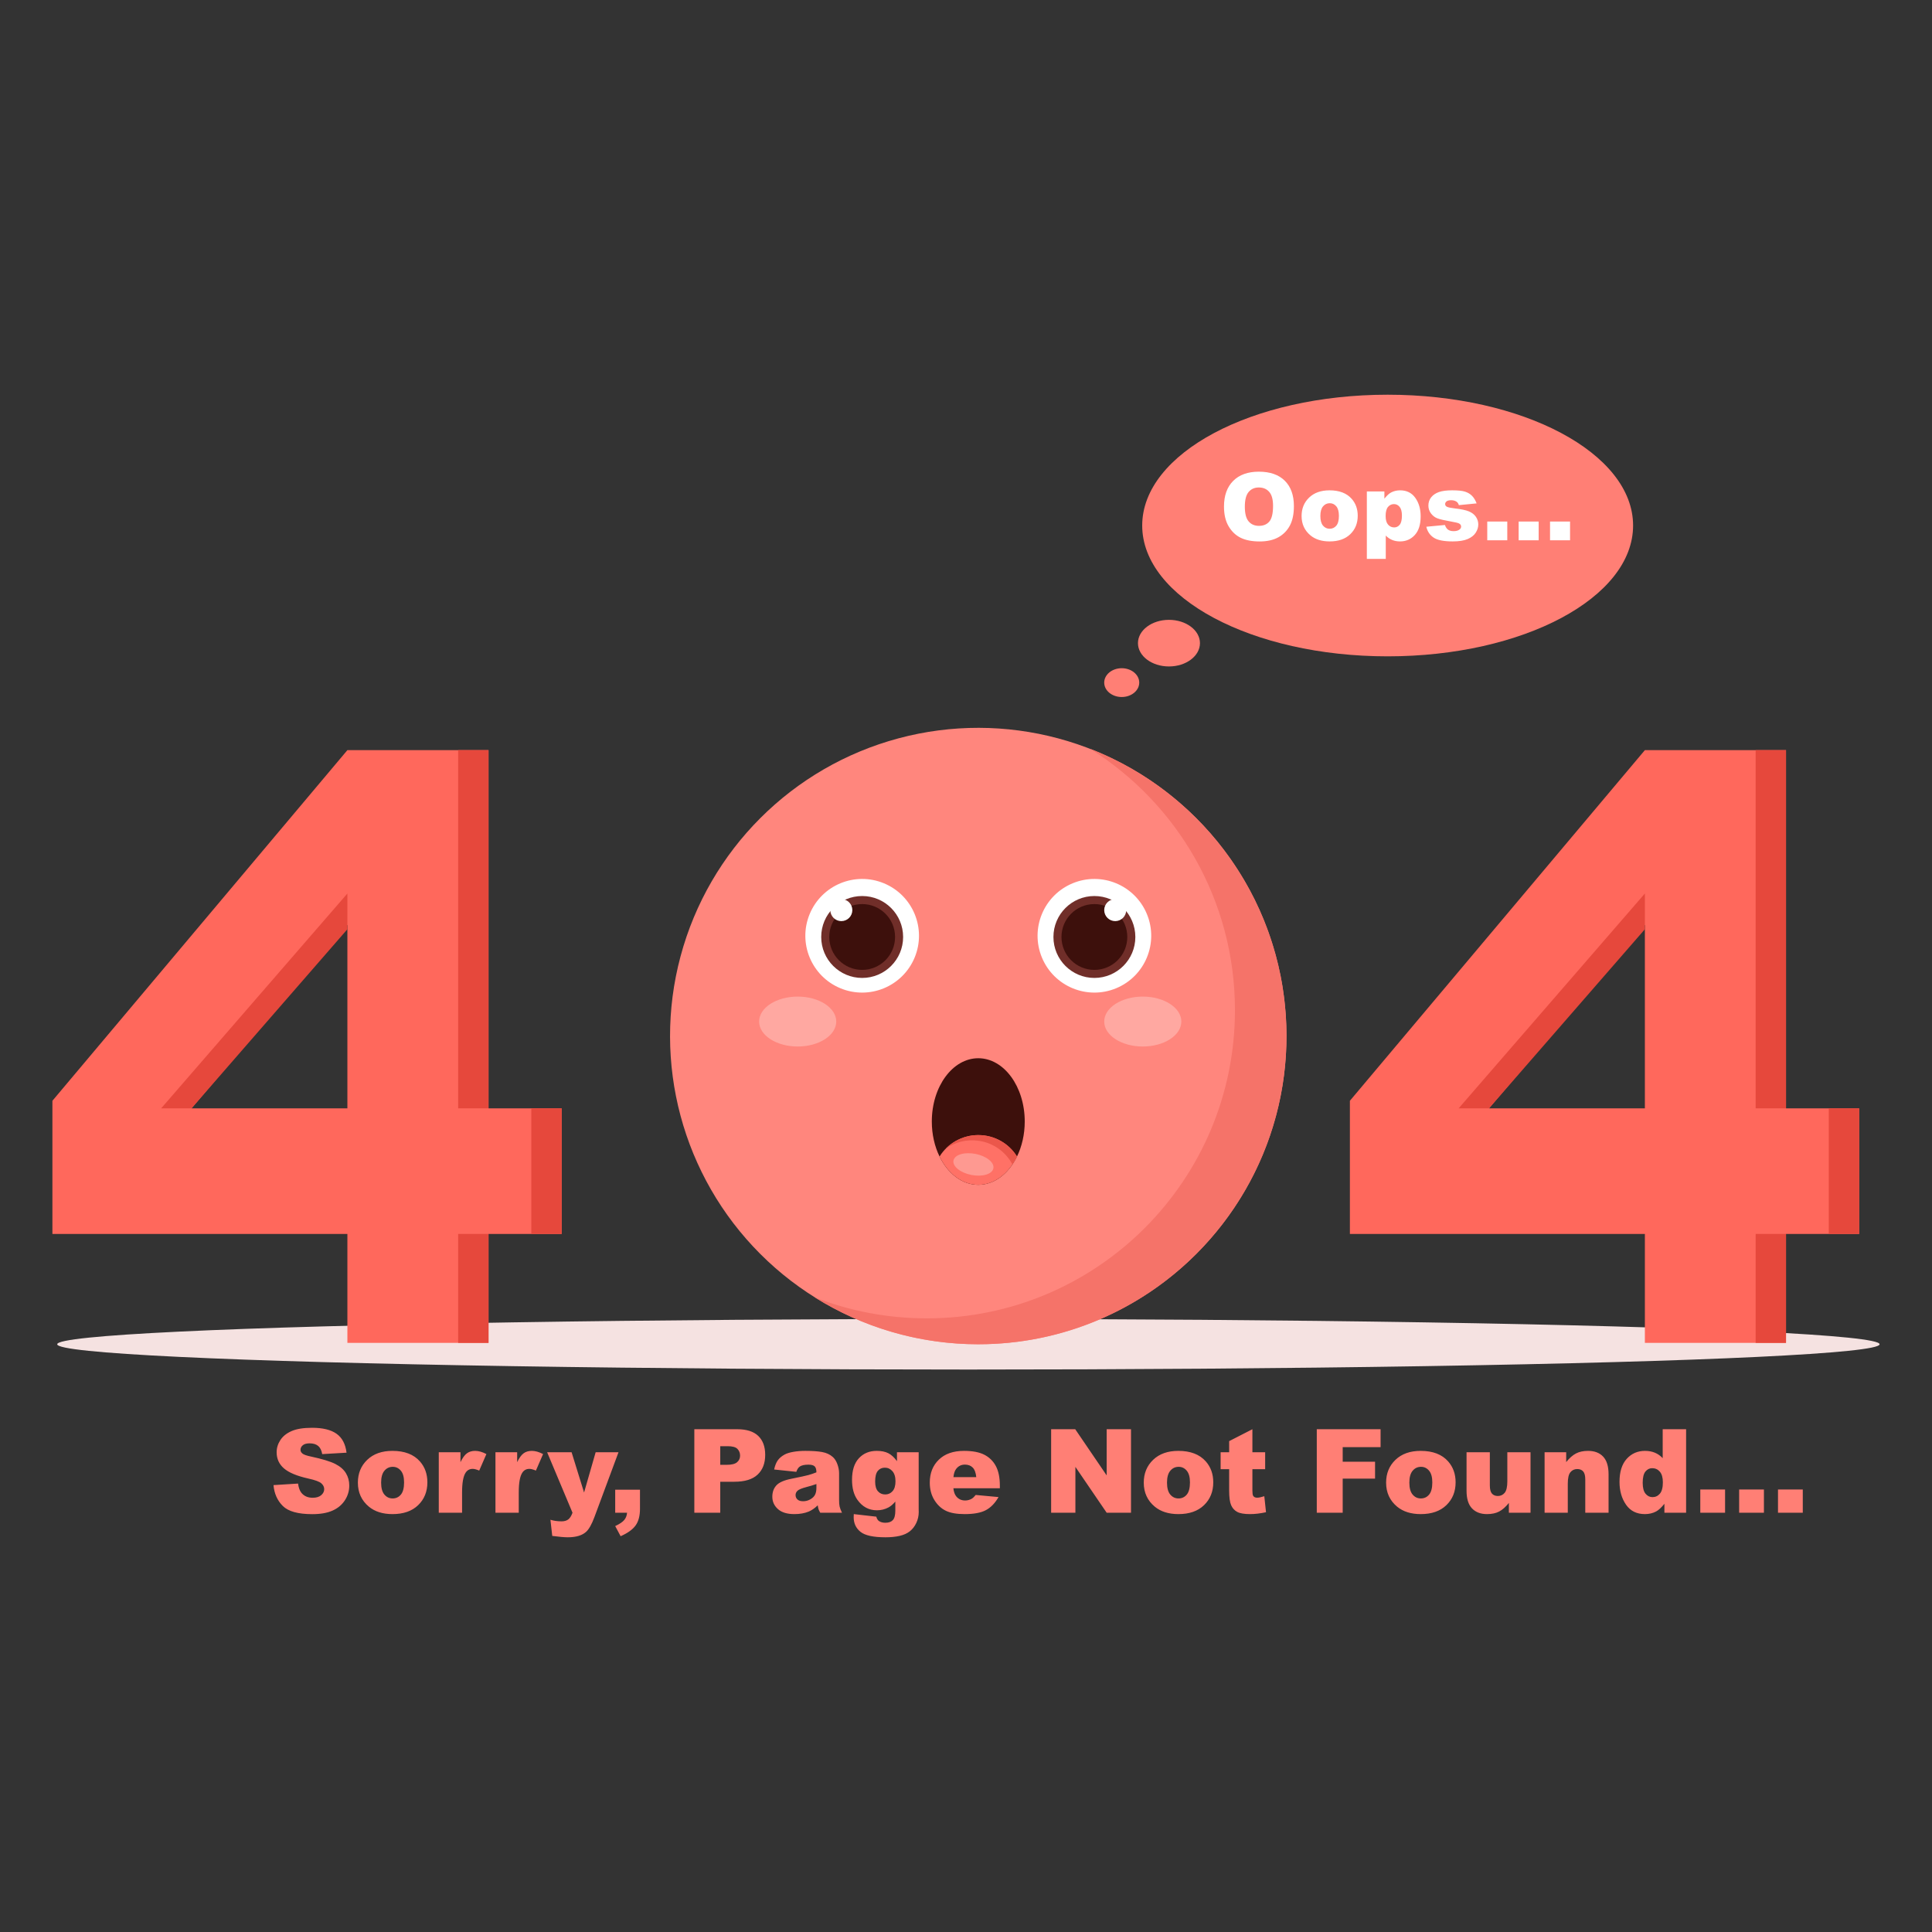 <svg id="SvgjsSvg1042" width="550" height="550" xmlns="http://www.w3.org/2000/svg" version="1.1" xmlns:xlink="http://www.w3.org/1999/xlink" xmlns:svgjs="http://svgjs.com/svgjs"><rect width="100%" height="100%" fill="#333333" stroke="none"/><defs id="SvgjsDefs1043"></defs><g id="SvgjsG1044"><svg xmlns="http://www.w3.org/2000/svg" enable-background="new 0 0 1364 960" viewBox="0 0 1364 960" width="550" height="550"><ellipse cx="683.695" cy="747.052" fill="#f5e2e1" rx="643.305" ry="17.854" class="colorE2E1F5 svgShape"></ellipse><ellipse cx="979.685" cy="169.021" fill="#ff7f75" rx="173.285" ry="92.355" class="color7775FF svgShape"></ellipse><circle cx="690.667" cy="529.453" r="217.599" fill="#ff867d" transform="rotate(-45.001 690.664 529.464)" class="colorFFD17D svgShape"></circle><path fill="#f57369" d="M769.615,326.629c61.417,38.465,102.269,106.725,102.269,184.538c0,120.176-97.422,217.599-217.599,217.599
	c-27.849,0-54.472-5.24-78.948-14.774c33.438,20.942,72.966,33.061,115.33,33.061c120.177,0,217.599-97.423,217.599-217.599
	C908.266,437.126,850.76,358.237,769.615,326.629z" class="colorF5C469 svgShape"></path><circle cx="608.691" cy="458.675" r="40.11" fill="#ffffff" transform="rotate(-67.5 608.68 458.664)" class="colorFFF svgShape"></circle><circle cx="608.692" cy="459.511" r="28.913" fill="#702e29" class="color2D2970 svgShape"></circle><circle cx="608.692" cy="459.511" r="23.231" fill="#3d100c" class="color0C1B3D svgShape"></circle><path fill="#ffffff" d="M586.213,440.542c0-4.292,3.479-7.771,7.772-7.771c4.292,0,7.771,3.479,7.771,7.771
	s-3.479,7.772-7.771,7.772C589.692,448.314,586.213,444.834,586.213,440.542z" class="colorFFF svgShape"></path><circle cx="772.643" cy="458.675" r="40.11" fill="#ffffff" transform="rotate(-22.5 772.608 458.658)" class="colorFFF svgShape"></circle><circle cx="772.643" cy="459.511" r="28.913" fill="#702e29" class="color2D2970 svgShape"></circle><circle cx="772.643" cy="459.511" r="23.231" fill="#3d100c" class="color0C1B3D svgShape"></circle><path fill="#ffffff" d="M795.121,440.542c0-4.292-3.479-7.771-7.771-7.771c-4.292,0-7.771,3.479-7.771,7.771
	s3.479,7.772,7.771,7.772C791.642,448.314,795.121,444.834,795.121,440.542z" class="colorFFF svgShape"></path><path fill="#3d100c" d="M723.468,589.803c0,9.139-2.011,17.632-5.468,24.706c-5.877,12.046-15.922,19.98-27.333,19.98
	c-11.411,0-21.456-7.934-27.333-19.98c-3.457-7.074-5.468-15.568-5.468-24.706c0-24.68,14.685-44.686,32.801-44.686
	S723.468,565.123,723.468,589.803z" class="color0C1B3D svgShape"></path><path fill="#ff7166" d="M718,614.509c-5.877,12.046-15.922,19.98-27.333,19.98c-11.411,0-21.456-7.934-27.333-19.98
	c5.588-9.071,15.74-15.138,27.333-15.138C702.261,599.371,712.413,605.439,718,614.509z" class="colorF69 svgShape"></path><path fill="#eb574b" d="M690.993,603.398c10.577,1.544,19.187,8.022,23.772,16.69c1.179-1.741,2.269-3.598,3.235-5.578
	c-5.588-9.071-15.74-15.139-27.333-15.139c-9.009,0-17.136,3.675-22.939,9.564C674.205,604.353,682.445,602.148,690.993,603.398z" class="colorEB4B80 svgShape"></path><ellipse cx="563.167" cy="519.218" fill="#ffa8a1" rx="27.227" ry="17.623" class="colorFFDEA1 svgShape"></ellipse><ellipse cx="806.805" cy="519.218" fill="#ffa8a1" rx="27.227" ry="17.623" class="colorFFDEA1 svgShape"></ellipse><path fill="#fe9991" d="M701.33,622.85c-0.805,4.103-7.763,6.193-15.541,4.667c-7.778-1.525-13.432-6.088-12.627-10.191
	c0.805-4.103,7.762-6.193,15.541-4.667C696.481,614.184,702.134,618.747,701.33,622.85z" class="colorFF85AD svgShape"></path><path fill="#ff685c" d="M1161.291,669.178H953.03v-94.025l208.26-247.555h99.64v252.887h51.644v88.693h-51.644v76.905h-99.64
	V669.178z M1161.291,580.485V450.994l-110.042,129.491H1161.291z" class="color715CFF svgShape"></path><rect width="21.432" height="88.693" x="1291.142" y="580.485" fill="#e6483c" class="color523CE6 svgShape"></rect><rect width="21.432" height="252.887" x="1239.498" y="327.598" fill="#e6483c" class="color523CE6 svgShape"></rect><polygon fill="#e6483c" points="1051.249 580.485 1161.291 454.042 1161.291 428.821 1029.817 580.485" class="color523CE6 svgShape"></polygon><rect width="21.432" height="76.905" x="1239.498" y="669.178" fill="#e6483c" class="color523CE6 svgShape"></rect><path fill="#ff685c" d="M245.26,669.178H37v-94.025l208.26-247.555h99.64v252.887h51.644v88.693H344.9v76.905h-99.64V669.178z
	 M245.26,580.485V450.994L135.219,580.485H245.26z" class="color715CFF svgShape"></path><rect width="21.432" height="88.693" x="375.112" y="580.485" fill="#e6483c" class="color523CE6 svgShape"></rect><rect width="21.432" height="252.887" x="323.468" y="327.598" fill="#e6483c" class="color523CE6 svgShape"></rect><polygon fill="#e6483c" points="135.219 580.485 245.26 454.042 245.26 428.821 113.787 580.485" class="color523CE6 svgShape"></polygon><rect width="21.432" height="76.905" x="323.468" y="669.178" fill="#e6483c" class="color523CE6 svgShape"></rect><path fill="#ffffff" d="M864.14 155.675c0-7.777 2.166-13.832 6.498-18.164 4.333-4.332 10.366-6.5 18.099-6.5 7.929 0 14.038 2.129 18.327 6.386 4.289 4.257 6.434 10.22 6.434 17.888 0 5.568-.937 10.133-2.811 13.696-1.874 3.564-4.582 6.337-8.123 8.32-3.542 1.981-7.956 2.973-13.242 2.973-5.372 0-9.819-.855-13.339-2.567-3.521-1.711-6.375-4.42-8.563-8.123C865.233 165.879 864.14 161.243 864.14 155.675zM878.86 155.74c0 4.809.894 8.265 2.681 10.366 1.787 2.101 4.219 3.152 7.295 3.152 3.163 0 5.611-1.029 7.344-3.087 1.733-2.058 2.6-5.751 2.6-11.081 0-4.485-.905-7.761-2.714-9.829-1.809-2.069-4.262-3.104-7.36-3.104-2.969 0-5.351 1.052-7.149 3.153C879.759 147.411 878.86 150.889 878.86 155.74zM918.925 162.304c0-5.263 1.776-9.601 5.329-13.013 3.553-3.412 8.351-5.118 14.395-5.118 6.91 0 12.131 2.004 15.662 6.012 2.838 3.228 4.257 7.203 4.257 11.926 0 5.307-1.76 9.656-5.28 13.046-3.521 3.391-8.389 5.085-14.606 5.085-5.546 0-10.03-1.407-13.453-4.224C921.026 172.53 918.925 167.959 918.925 162.304zM932.183 162.272c0 3.077.622 5.351 1.868 6.824 1.246 1.474 2.811 2.21 4.696 2.21 1.906 0 3.472-.726 4.695-2.178 1.224-1.45 1.836-3.779 1.836-6.986 0-2.99-.618-5.216-1.852-6.679-1.235-1.462-2.762-2.193-4.582-2.193-1.928 0-3.521.743-4.777 2.225C932.811 156.98 932.183 159.239 932.183 162.272zM965.003 192.589v-47.636h12.381v5.102c1.711-2.145 3.282-3.596 4.712-4.354 1.928-1.018 4.062-1.527 6.402-1.527 4.614 0 8.183 1.765 10.707 5.297 2.524 3.531 3.786 7.895 3.786 13.095 0 5.741-1.376 10.122-4.127 13.144-2.751 3.023-6.228 4.533-10.431 4.533-2.037 0-3.894-.346-5.573-1.04-1.679-.693-3.18-1.722-4.5-3.087v16.474H965.003zM978.261 162.304c0 2.73.574 4.755 1.722 6.077 1.147 1.321 2.6 1.983 4.354 1.983 1.537 0 2.827-.633 3.866-1.901 1.04-1.267 1.56-3.417 1.56-6.45 0-2.795-.542-4.847-1.625-6.158-1.083-1.311-2.404-1.966-3.964-1.966-1.69 0-3.098.661-4.224 1.983C978.824 157.192 978.261 159.337 978.261 162.304zM1006.986 169.875l13.128-1.234c.541 1.56 1.3 2.675 2.275 3.347.974.672 2.274 1.007 3.899 1.007 1.776 0 3.152-.379 4.127-1.137.758-.561 1.138-1.264 1.138-2.108 0-.952-.498-1.687-1.495-2.207-.715-.367-2.611-.822-5.686-1.363-4.593-.8-7.783-1.541-9.569-2.223-1.787-.681-3.293-1.834-4.517-3.457-1.224-1.622-1.836-3.472-1.836-5.55 0-2.273.66-4.231 1.982-5.876 1.321-1.644 3.141-2.873 5.459-3.684 2.318-.812 5.427-1.218 9.326-1.218 4.116 0 7.154.314 9.115.943 1.961.629 3.596 1.603 4.907 2.924 1.31 1.322 2.399 3.109 3.265 5.362l-12.543 1.234c-.325-1.104-.867-1.916-1.625-2.437-1.04-.693-2.297-1.039-3.769-1.039-1.494 0-2.583.265-3.266.795-.682.53-1.023 1.173-1.023 1.93 0 .844.433 1.482 1.299 1.914.866.432 2.751.822 5.654 1.168 4.398.497 7.669 1.19 9.814 2.078 2.145.888 3.786 2.153 4.923 3.798 1.137 1.646 1.706 3.452 1.706 5.421 0 1.991-.601 3.928-1.804 5.811-1.202 1.883-3.098 3.382-5.686 4.496-2.589 1.113-6.115 1.671-10.577 1.671-6.304 0-10.794-.898-13.469-2.697C1009.461 175.746 1007.744 173.19 1006.986 169.875zM1050.009 166.204h14.135v13.257h-14.135V166.204zM1072.17 166.204h14.135v13.257h-14.135V166.204zM1094.331 166.204h14.135v13.257h-14.135V166.204z" class="colorFFF svgShape"></path><ellipse cx="825.291" cy="252.064" fill="#ff7f75" rx="21.886" ry="16.453" class="color7775FF svgShape"></ellipse><ellipse cx="791.944" cy="279.925" fill="#ff7f75" rx="12.365" ry="10.167" class="color7775FF svgShape"></ellipse><path fill="#ff7f75" d="M193.096 846.491l17.335-1.085c.375 2.816 1.139 4.961 2.292 6.435 1.877 2.387 4.558 3.581 8.044 3.581 2.601 0 4.605-.61 6.013-1.83 1.408-1.22 2.112-2.635 2.112-4.243 0-1.528-.67-2.896-2.011-4.102-1.341-1.207-4.451-2.346-9.331-3.419-7.991-1.797-13.689-4.184-17.094-7.16-3.433-2.976-5.148-6.769-5.148-11.382 0-3.03.877-5.892 2.634-8.587 1.756-2.695 4.397-4.813 7.924-6.356 3.525-1.541 8.358-2.313 14.499-2.313 7.535 0 13.279 1.402 17.234 4.203 3.955 2.802 6.308 7.26 7.059 13.374l-17.174 1.005c-.457-2.654-1.415-4.586-2.876-5.792-1.461-1.206-3.479-1.809-6.053-1.809-2.119 0-3.714.448-4.786 1.347-1.073.898-1.609 1.991-1.609 3.278 0 .939.443 1.784 1.327 2.533.858.779 2.896 1.503 6.114 2.172 7.963 1.716 13.668 3.453 17.113 5.209 3.445 1.756 5.953 3.935 7.521 6.536 1.569 2.601 2.353 5.511 2.353 8.727 0 3.782-1.046 7.267-3.137 10.458-2.092 3.191-5.015 5.611-8.768 7.26-3.754 1.649-8.486 2.473-14.198 2.473-10.029 0-16.973-1.93-20.835-5.792C195.79 857.351 193.605 852.445 193.096 846.491zM252.662 844.762c0-6.515 2.198-11.885 6.596-16.108 4.397-4.223 10.336-6.335 17.818-6.335 8.553 0 15.015 2.481 19.386 7.441 3.512 3.995 5.269 8.916 5.269 14.761 0 6.57-2.179 11.953-6.536 16.148-4.358 4.198-10.384 6.295-18.079 6.295-6.865 0-12.415-1.743-16.651-5.229C255.262 857.419 252.662 851.76 252.662 844.762zM269.072 844.722c0 3.807.771 6.623 2.313 8.446 1.541 1.823 3.479 2.734 5.812 2.734 2.36 0 4.297-.898 5.812-2.695 1.514-1.795 2.272-4.679 2.272-8.647 0-3.7-.764-6.456-2.292-8.265-1.528-1.809-3.419-2.715-5.671-2.715-2.387 0-4.357.918-5.912 2.755C269.849 838.173 269.072 840.969 269.072 844.722zM309.775 823.285h15.324v6.998c1.474-3.03 2.997-5.115 4.565-6.255 1.568-1.139 3.505-1.709 5.812-1.709 2.413 0 5.054.751 7.923 2.252l-5.068 11.664c-1.93-.804-3.459-1.206-4.585-1.206-2.145 0-3.808.884-4.987 2.654-1.689 2.494-2.534 7.159-2.534 13.997v14.318h-16.45V823.285zM349.794 823.285h15.324v6.998c1.474-3.03 2.997-5.115 4.565-6.255 1.568-1.139 3.505-1.709 5.812-1.709 2.413 0 5.053.751 7.923 2.252l-5.068 11.664c-1.93-.804-3.459-1.206-4.585-1.206-2.145 0-3.808.884-4.987 2.654-1.689 2.494-2.534 7.159-2.534 13.997v14.318h-16.45V823.285zM386.273 823.285h17.273l8.81 28.436 8.182-28.436h16.131l-16.947 45.639c-1.93 5.206-3.9 8.721-5.91 10.545-2.841 2.576-7.17 3.865-12.985 3.865-2.359 0-6.004-.322-10.936-.966l-1.286-11.422c2.357.751 4.983 1.126 7.876 1.126 1.929 0 3.489-.443 4.681-1.328 1.192-.887 2.203-2.471 3.034-4.752L386.273 823.285zM434.337 849.75h17.496v13.474c0 4.96-1.033 8.875-3.097 11.744-2.064 2.869-5.59 5.403-10.578 7.602l-3.821-7.159c3.111-1.448 5.249-2.89 6.415-4.324 1.166-1.434 1.816-3.131 1.951-5.088h-8.366V849.75zM490.203 807.036h30.286c6.596 0 11.536 1.568 14.821 4.705 3.284 3.137 4.927 7.601 4.927 13.393 0 5.952-1.79 10.604-5.37 13.956-3.58 3.353-9.044 5.027-16.39 5.027h-9.974v21.88h-18.301V807.036zM508.503 832.173h4.464c3.513 0 5.979-.609 7.401-1.829 1.421-1.22 2.131-2.782 2.131-4.686 0-1.85-.617-3.419-1.85-4.707-1.233-1.286-3.553-1.93-6.958-1.93h-5.188V832.173zM562.197 837.12l-15.646-1.649c.589-2.734 1.441-4.887 2.554-6.454 1.113-1.569 2.715-2.93 4.806-4.083 1.502-.831 3.566-1.475 6.194-1.93 2.628-.457 5.47-.685 8.526-.685 4.907 0 8.848.275 11.825.825 2.977.55 5.456 1.695 7.441 3.439 1.394 1.206 2.494 2.916 3.298 5.127.804 2.213 1.206 4.324 1.206 6.335v18.864c0 2.012.127 3.586.382 4.726.255 1.14.811 2.594 1.669 4.364H579.09c-.617-1.099-1.019-1.937-1.207-2.514-.188-.577-.375-1.482-.563-2.715-2.145 2.065-4.277 3.539-6.395 4.424-2.896 1.179-6.262 1.77-10.095 1.77-5.095 0-8.963-1.179-11.604-3.54-2.641-2.359-3.962-5.269-3.962-8.728 0-3.245.951-5.913 2.856-8.005 1.904-2.091 5.416-3.646 10.538-4.665 6.14-1.233 10.122-2.098 11.945-2.595 1.823-.495 3.754-1.146 5.792-1.95 0-2.012-.416-3.419-1.246-4.223-.832-.804-2.293-1.206-4.384-1.206-2.682 0-4.693.429-6.033 1.286C563.685 834.01 562.841 835.27 562.197 837.12zM576.395 845.728c-2.252.804-4.599 1.515-7.038 2.131-3.325.885-5.429 1.757-6.314 2.615-.912.884-1.368 1.89-1.368 3.016 0 1.288.449 2.341 1.348 3.158.898.818 2.219 1.227 3.962 1.227 1.823 0 3.519-.443 5.088-1.327 1.569-.886 2.681-1.964 3.338-3.238.657-1.274.986-2.93.986-4.968V845.728zM633.267 823.285h15.324v40.341l.04 1.891c0 2.681-.57 5.234-1.709 7.662-1.14 2.427-2.654 4.39-4.545 5.892-1.891 1.502-4.291 2.587-7.199 3.258-2.91.67-6.241 1.006-9.995 1.006-8.581 0-14.473-1.288-17.677-3.862-3.205-2.574-4.807-6.02-4.807-10.336 0-.537.027-1.261.081-2.172l15.887 1.81c.402 1.475 1.019 2.494 1.85 3.056 1.207.831 2.721 1.247 4.545 1.247 2.359 0 4.123-.63 5.289-1.89 1.167-1.261 1.75-3.46 1.75-6.596v-6.475c-1.608 1.904-3.217 3.284-4.826 4.142-2.521 1.341-5.242 2.012-8.165 2.012-5.711 0-10.324-2.494-13.836-7.482-2.493-3.539-3.74-8.217-3.74-14.036 0-6.65 1.609-11.718 4.826-15.204 3.218-3.485 7.427-5.228 12.629-5.228 3.324 0 6.066.564 8.225 1.69 2.158 1.126 4.176 2.99 6.054 5.59V823.285zM617.862 843.998c0 3.083.657 5.369 1.971 6.858 1.313 1.487 3.042 2.231 5.188 2.231 2.037 0 3.747-.77 5.128-2.313 1.381-1.541 2.072-3.868 2.072-6.977 0-3.111-.724-5.491-2.172-7.14-1.448-1.649-3.217-2.473-5.309-2.473-2.091 0-3.761.758-5.008 2.272C618.486 837.972 617.862 840.485 617.862 843.998zM705.905 848.704h-32.82c.295 2.628 1.006 4.585 2.132 5.872 1.582 1.85 3.646 2.775 6.194 2.775 1.608 0 3.137-.402 4.585-1.206.884-.509 1.836-1.409 2.855-2.695l16.128 1.487c-2.467 4.291-5.443 7.368-8.929 9.231-3.486 1.864-8.487 2.796-15.002 2.796-5.658 0-10.109-.798-13.353-2.394-3.245-1.594-5.933-4.129-8.064-7.601-2.132-3.472-3.198-7.554-3.198-12.246 0-6.678 2.138-12.08 6.415-16.209 4.277-4.129 10.182-6.194 17.717-6.194 6.113 0 10.94.925 14.479 2.775 3.539 1.85 6.234 4.532 8.084 8.044 1.85 3.513 2.775 8.085 2.775 13.715V848.704zM689.253 840.861c-.321-3.163-1.173-5.43-2.554-6.797-1.381-1.368-3.198-2.051-5.45-2.051-2.601 0-4.679 1.033-6.234 3.097-.992 1.286-1.623 3.204-1.89 5.751H689.253zM742.103 807.036h17.013l22.202 32.621v-32.621h17.174v58.963h-17.174l-22.081-32.374v32.374h-17.134V807.036zM807.501 844.762c0-6.515 2.198-11.885 6.596-16.108 4.397-4.223 10.337-6.335 17.818-6.335 8.553 0 15.015 2.481 19.386 7.441 3.512 3.995 5.269 8.916 5.269 14.761 0 6.57-2.179 11.953-6.536 16.148-4.358 4.198-10.384 6.295-18.079 6.295-6.865 0-12.415-1.743-16.651-5.229C810.102 857.419 807.501 851.76 807.501 844.762zM823.911 844.722c0 3.807.771 6.623 2.313 8.446 1.542 1.823 3.479 2.734 5.812 2.734 2.36 0 4.297-.898 5.812-2.695 1.514-1.795 2.272-4.679 2.272-8.647 0-3.7-.764-6.456-2.292-8.265-1.528-1.809-3.419-2.715-5.671-2.715-2.387 0-4.357.918-5.912 2.755C824.689 838.173 823.911 840.969 823.911 844.722zM884.201 807.036v16.249h9.009v11.985h-9.009v15.133c0 1.82.174 3.024.523 3.613.536.91 1.475 1.364 2.816 1.364 1.206 0 2.895-.348 5.067-1.044l1.207 11.3c-4.049.884-7.83 1.327-11.342 1.327-4.076 0-7.079-.523-9.009-1.568-1.931-1.044-3.358-2.63-4.284-4.759-.925-2.129-1.388-5.577-1.388-10.344V835.27h-6.033v-11.985h6.033v-7.843L884.201 807.036zM929.65 807.036h45.047v12.669h-26.746v10.296h22.845v11.905h-22.845v24.092h-18.3V807.036zM978.598 844.762c0-6.515 2.198-11.885 6.596-16.108 4.397-4.223 10.336-6.335 17.818-6.335 8.553 0 15.015 2.481 19.386 7.441 3.513 3.995 5.269 8.916 5.269 14.761 0 6.57-2.179 11.953-6.536 16.148-4.358 4.198-10.384 6.295-18.079 6.295-6.865 0-12.415-1.743-16.652-5.229C981.198 857.419 978.598 851.76 978.598 844.762zM995.008 844.722c0 3.807.771 6.623 2.313 8.446 1.542 1.823 3.479 2.734 5.812 2.734 2.36 0 4.297-.898 5.812-2.695 1.514-1.795 2.272-4.679 2.272-8.647 0-3.7-.764-6.456-2.292-8.265-1.528-1.809-3.419-2.715-5.671-2.715-2.387 0-4.357.918-5.912 2.755C995.785 838.173 995.008 840.969 995.008 844.722zM1080.557 865.998h-15.284v-6.918c-2.279 2.843-4.579 4.867-6.898 6.073-2.32 1.206-5.168 1.811-8.547 1.811-4.505 0-8.038-1.348-10.598-4.043-2.561-2.694-3.841-6.844-3.841-12.447v-27.189h16.45v23.489c0 2.681.496 4.585 1.488 5.711.991 1.126 2.386 1.69 4.182 1.69 1.957 0 3.56-.751 4.807-2.252s1.87-4.196 1.87-8.085v-20.552h16.37V865.998zM1090.491 823.285h15.243v6.958c2.279-2.841 4.585-4.873 6.918-6.093 2.333-1.22 5.175-1.83 8.527-1.83 4.531 0 8.078 1.348 10.638 4.042 2.56 2.695 3.841 6.858 3.841 12.489v27.148h-16.45V842.51c0-2.681-.496-4.578-1.488-5.691-.992-1.112-2.387-1.669-4.183-1.669-1.984 0-3.593.751-4.826 2.252-1.234 1.502-1.85 4.196-1.85 8.084v20.513h-16.37V823.285zM1190.399 807.036v58.963h-15.324v-6.315c-2.145 2.682-4.102 4.492-5.872 5.431-2.36 1.233-4.987 1.85-7.883 1.85-5.819 0-10.263-2.213-13.333-6.637-3.07-4.424-4.605-9.8-4.605-16.128 0-7.08 1.696-12.495 5.088-16.25 3.392-3.754 7.702-5.63 12.931-5.63 2.547 0 4.859.43 6.938 1.288 2.078.858 3.922 2.145 5.531 3.86v-20.431H1190.399zM1173.989 844.521c0-3.351-.711-5.852-2.131-7.501-1.422-1.649-3.218-2.474-5.39-2.474-1.904 0-3.499.791-4.786 2.373-1.287 1.583-1.93 4.237-1.93 7.964 0 3.486.664 6.04 1.991 7.662 1.327 1.622 2.969 2.433 4.927 2.433 2.092 0 3.834-.818 5.229-2.453C1173.291 850.89 1173.989 848.222 1173.989 844.521zM1200.413 849.588h17.496v16.41h-17.496V849.588zM1227.844 849.588h17.496v16.41h-17.496V849.588zM1255.274 849.588h17.496v16.41h-17.496V849.588z" class="color7775FF svgShape"></path></svg></g></svg>